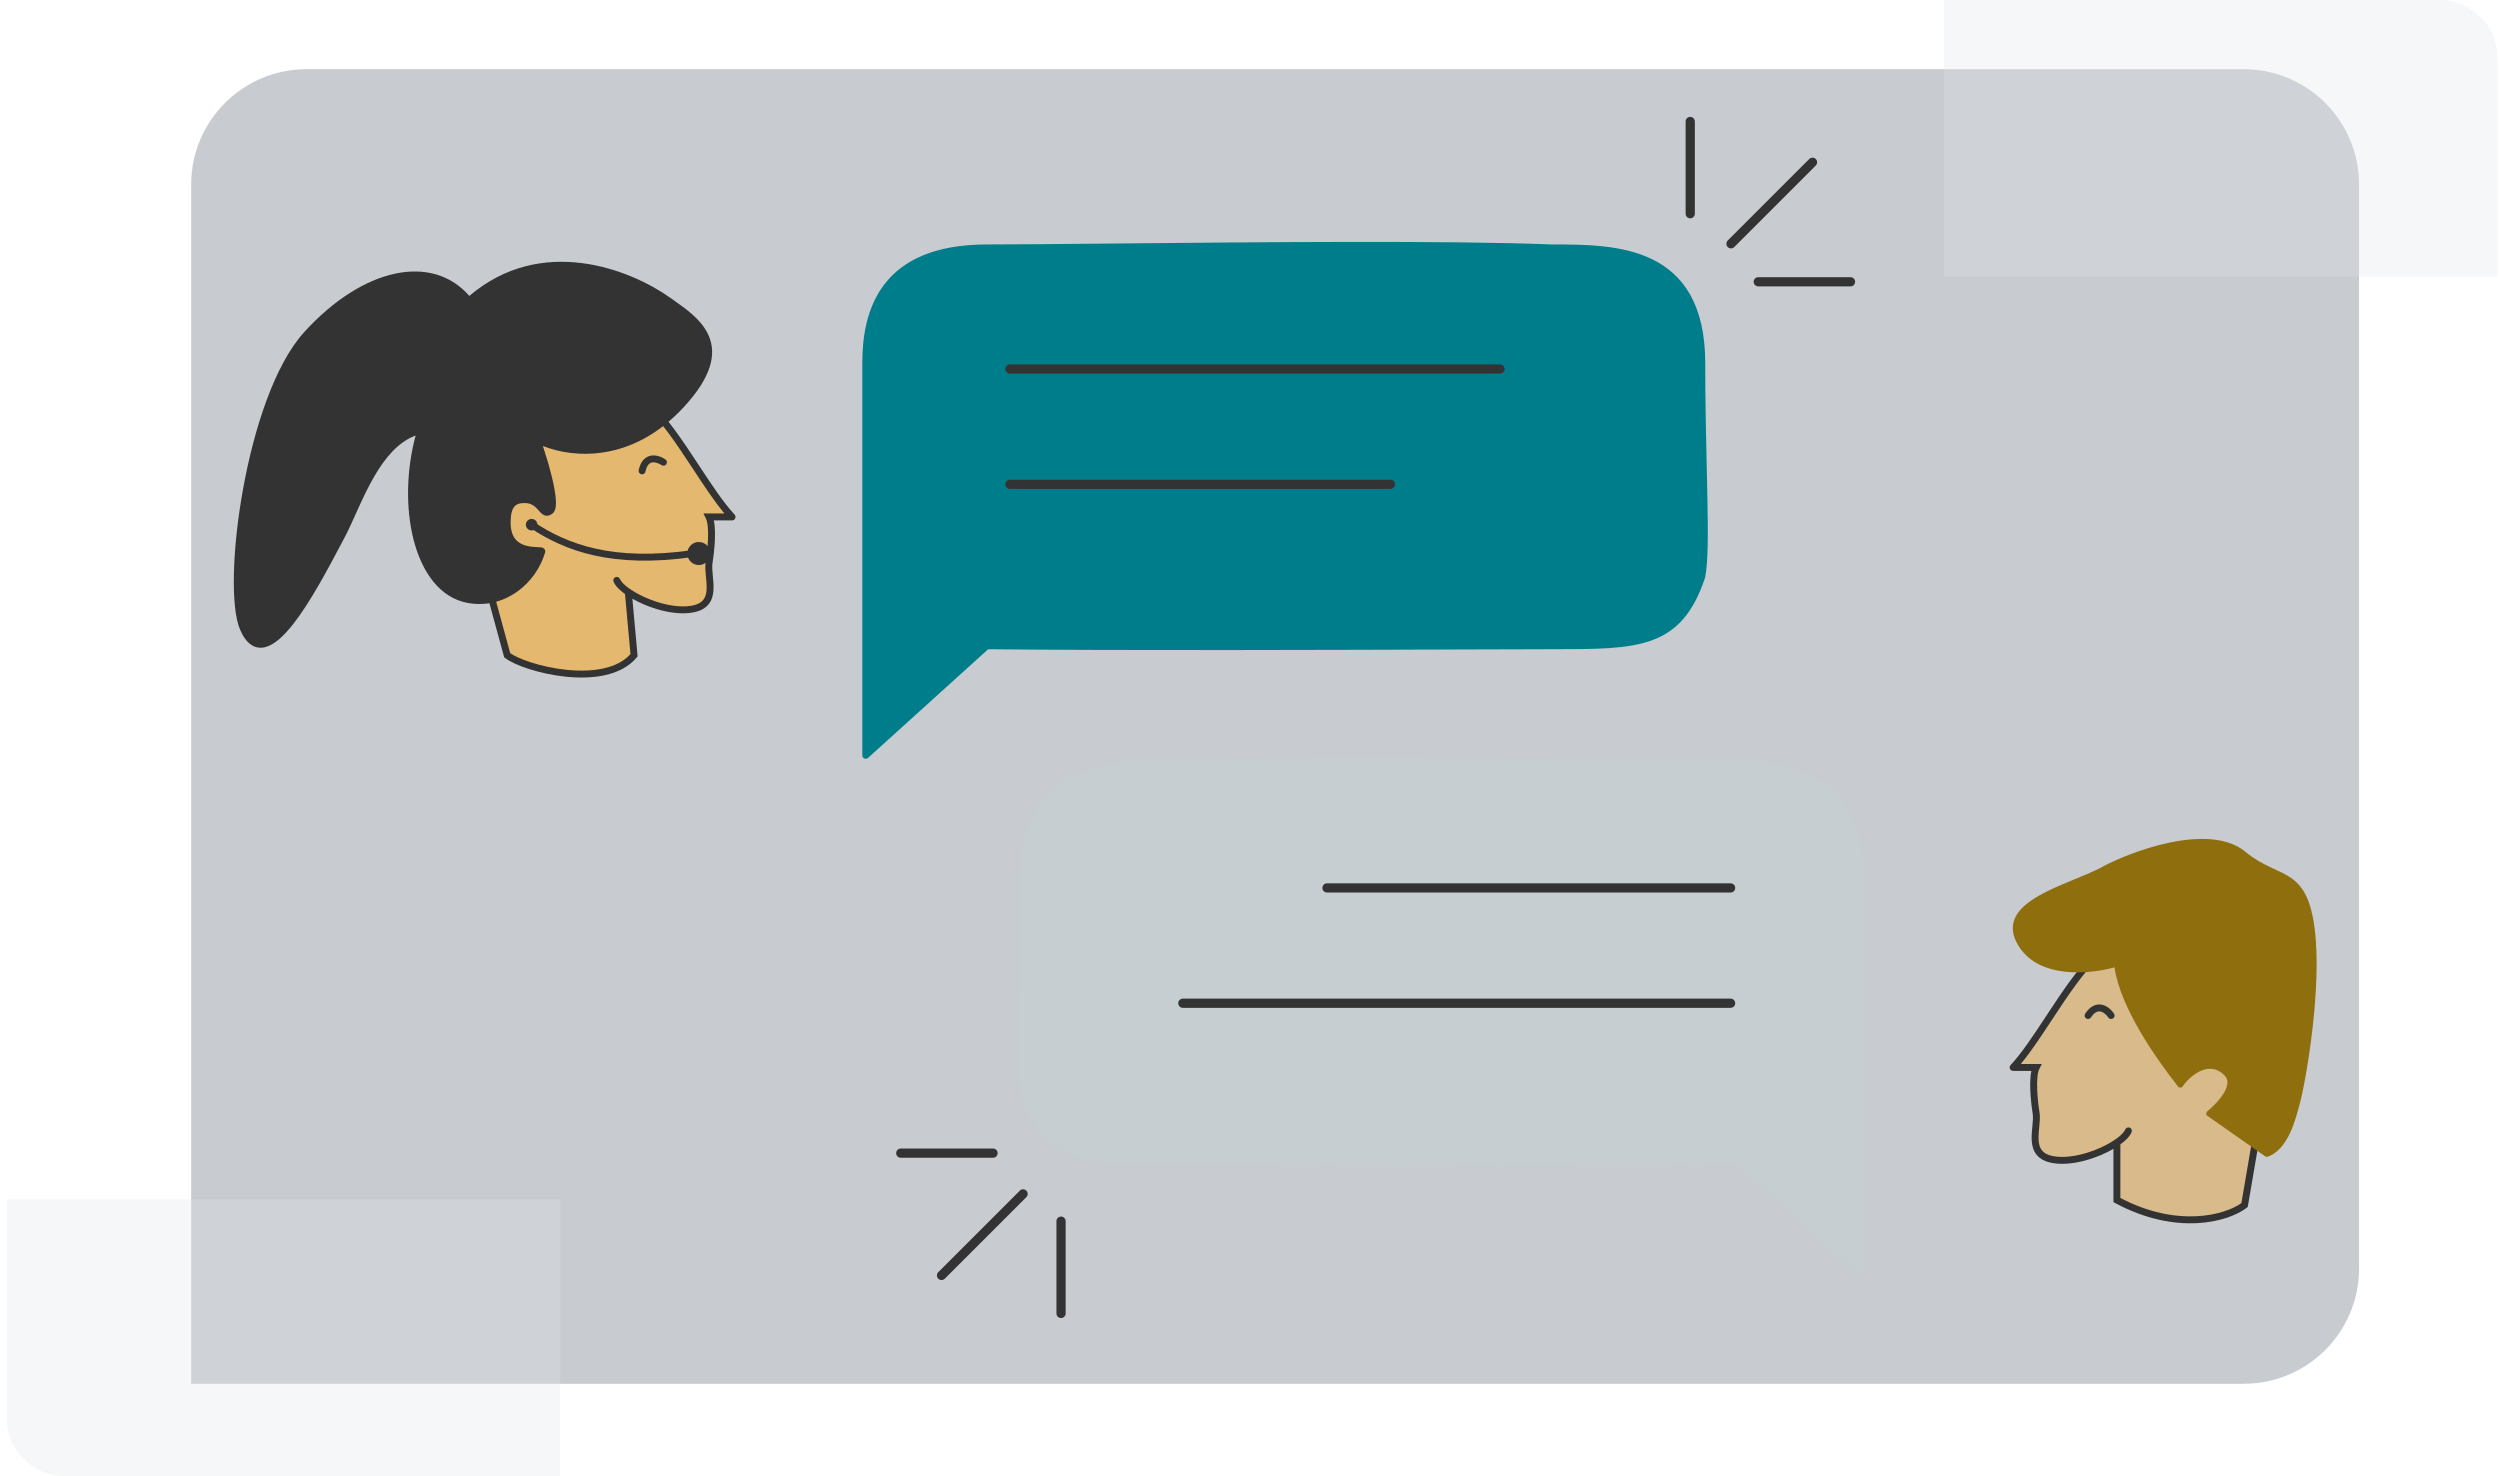 <svg width="271" height="160" viewBox="0 0 271 160" fill="none" xmlns="http://www.w3.org/2000/svg">
<path d="M20.723 20.001C20.723 13.097 26.319 7.501 33.223 7.501H243.223C250.126 7.501 255.723 13.097 255.723 20.001V137.501C255.723 144.405 250.126 150.001 243.223 150.001H20.723V20.001Z" fill="#C8CCD0"/>
<path opacity="0.3" d="M0.723 130.001H60.723V160.001H6.973C3.521 160.001 0.723 157.203 0.723 153.751V130.001Z" fill="#E1E5E7"/>
<path opacity="0.3" d="M270.723 30.001H210.723V0.001H264.473C267.924 0.001 270.723 2.799 270.723 6.251V30.001Z" fill="#E1E5E7"/>
<path d="M68.731 71.029C65.606 74.779 56.856 72.488 54.981 71.029L53.106 64.161C52.272 60.619 50.856 51.786 51.856 44.786C53.106 36.036 67.154 40.709 70.606 44.161C73.731 47.286 76.647 53.119 79.356 56.036H76.856C77.356 57.036 77.064 59.786 76.856 61.036C76.647 62.703 77.981 65.536 74.981 66.036C72.793 66.401 69.807 65.347 68.108 64.184L68.731 71.029Z" fill="#E5B870"/>
<path fill-rule="evenodd" clip-rule="evenodd" d="M66.544 41.228C68.386 42.023 69.96 42.985 70.871 43.896C72.465 45.49 73.996 47.763 75.45 49.97C75.559 50.135 75.667 50.3 75.775 50.463C77.122 52.512 78.401 54.457 79.63 55.781C79.732 55.89 79.759 56.049 79.699 56.186C79.64 56.323 79.505 56.411 79.356 56.411H77.375C77.419 56.606 77.449 56.815 77.469 57.028C77.511 57.468 77.515 57.962 77.496 58.456C77.459 59.44 77.333 60.452 77.227 61.09C77.182 61.456 77.221 61.9 77.27 62.414C77.272 62.434 77.274 62.455 77.276 62.475C77.323 62.958 77.374 63.494 77.339 63.999C77.303 64.531 77.168 65.072 76.799 65.517C76.426 65.968 75.854 66.271 75.043 66.406C73.872 66.601 72.517 66.415 71.255 66.043C70.278 65.755 69.336 65.349 68.55 64.901L69.118 71.15L69.019 71.269C68.168 72.29 66.951 72.881 65.61 73.182C64.269 73.484 62.781 73.501 61.349 73.356C59.915 73.209 58.523 72.898 57.367 72.529C56.223 72.164 55.273 71.731 54.751 71.325L54.652 71.249L52.74 64.247C51.903 60.688 50.475 51.801 51.484 44.733C51.814 42.424 53.003 40.967 54.666 40.173C56.304 39.391 58.367 39.268 60.451 39.526C62.542 39.784 64.695 40.429 66.544 41.228ZM68.217 63.803C67.66 63.407 67.318 63.038 67.2 62.763C67.119 62.573 66.898 62.485 66.708 62.566C66.517 62.648 66.429 62.868 66.511 63.059C66.708 63.518 67.174 63.977 67.75 64.391L68.343 70.904C67.635 71.692 66.626 72.185 65.446 72.451C64.208 72.729 62.806 72.75 61.425 72.609C60.046 72.469 58.705 72.169 57.595 71.815C56.555 71.483 55.751 71.114 55.308 70.805L53.469 64.069C52.64 60.54 51.237 51.767 52.227 44.839C52.522 42.773 53.558 41.533 54.989 40.85C56.444 40.155 58.344 40.021 60.359 40.27C62.368 40.518 64.452 41.141 66.247 41.916C68.049 42.694 69.526 43.611 70.341 44.426C71.871 45.957 73.362 48.163 74.824 50.383C74.936 50.553 75.047 50.722 75.159 50.892C76.301 52.629 77.428 54.343 78.528 55.661H76.249L76.52 56.204C76.614 56.391 76.684 56.695 76.722 57.099C76.76 57.495 76.764 57.953 76.746 58.428C76.711 59.378 76.588 60.361 76.486 60.974L76.484 60.989C76.425 61.455 76.475 61.988 76.523 62.486L76.527 62.521C76.575 63.025 76.622 63.505 76.591 63.948C76.56 64.396 76.452 64.761 76.222 65.039C75.994 65.313 75.608 65.551 74.919 65.666C73.902 65.836 72.67 65.678 71.467 65.323C70.307 64.981 69.207 64.466 68.4 63.929C68.354 63.87 68.29 63.825 68.217 63.803Z" fill="#333333"/>
<path d="M58.22 47.633C60.928 49.091 67.845 50.383 73.845 43.883C79.845 37.383 75.398 34.695 72.481 32.612C68.231 29.575 58.583 25.707 50.838 32.612C46.95 27.733 39.506 29.377 33.256 36.252C27.006 43.127 24.381 63.522 26.381 68.127C28.881 73.883 34.021 63.742 37.006 58.127C38.881 54.6 40.865 47.77 45.607 46.654C43.256 54.425 45.099 64.023 50.838 65.002C54.66 65.654 57.825 62.913 58.732 59.779C58.825 59.455 54.982 60.404 54.982 56.654C54.982 54.783 55.607 54.154 56.857 54.154C58.732 54.154 58.732 56.029 59.63 55.404C60.529 54.779 58.902 49.603 58.22 47.633Z" fill="#333333"/>
<path fill-rule="evenodd" clip-rule="evenodd" d="M62.921 29.256C66.758 29.73 70.175 31.427 72.26 32.917L72.26 32.917C72.383 33.004 72.507 33.092 72.631 33.18C73.263 33.627 73.921 34.093 74.518 34.619C75.23 35.247 75.826 35.937 76.158 36.735C76.801 38.28 76.526 40.423 73.567 43.629C67.706 49.977 60.986 48.698 58.395 47.303C58.259 47.23 58.092 47.247 57.974 47.347C57.857 47.448 57.812 47.61 57.863 47.756C58.202 48.735 58.775 50.508 59.15 52.109C59.338 52.911 59.473 53.654 59.508 54.226C59.525 54.514 59.516 54.739 59.484 54.9C59.453 55.059 59.412 55.097 59.412 55.097C59.412 55.097 59.412 55.097 59.413 55.096C59.335 55.151 59.297 55.156 59.291 55.157C59.289 55.157 59.288 55.157 59.286 55.156C59.284 55.156 59.276 55.154 59.263 55.146C59.232 55.129 59.187 55.093 59.119 55.023C59.068 54.971 59.019 54.914 58.96 54.847C58.937 54.821 58.913 54.794 58.887 54.765C58.517 54.348 57.954 53.779 56.854 53.779C56.168 53.779 55.566 53.953 55.154 54.468C54.761 54.961 54.604 55.693 54.604 56.654C54.604 57.658 54.862 58.391 55.286 58.915C55.708 59.436 56.263 59.712 56.786 59.862C57.306 60.011 57.815 60.041 58.166 60.056C58.194 60.057 58.22 60.059 58.245 60.06C57.242 62.884 54.336 65.219 50.898 64.632C48.249 64.18 46.42 61.723 45.549 58.283C44.701 54.93 44.801 50.759 45.895 46.993C48.381 46.616 50.121 45.322 51.237 43.49C52.379 41.614 52.854 39.194 52.854 36.654C52.854 36.638 52.853 36.621 52.85 36.605C52.641 35.033 52.108 33.72 51.345 32.664C55.056 29.491 59.184 28.794 62.921 29.256ZM50.877 32.077C54.771 28.757 59.113 28.029 63.013 28.512C66.999 29.004 70.532 30.76 72.697 32.306M50.877 32.077C48.842 29.746 45.966 29 42.852 29.657C39.625 30.339 36.136 32.524 32.976 36C31.367 37.77 30.01 40.385 28.91 43.355C27.806 46.331 26.95 49.691 26.353 52.974C25.756 56.257 25.418 59.472 25.355 62.162C25.324 63.506 25.361 64.724 25.47 65.757C25.579 66.783 25.762 67.649 26.034 68.276C26.361 69.029 26.752 69.572 27.219 69.89C27.703 70.219 28.233 70.284 28.768 70.145C29.287 70.01 29.8 69.687 30.297 69.257C30.798 68.823 31.303 68.263 31.804 67.622C33.638 65.279 35.517 61.733 36.962 59.006C37.09 58.765 37.214 58.53 37.334 58.303C37.726 57.566 38.123 56.687 38.541 55.761C38.63 55.562 38.721 55.361 38.813 55.158C39.336 54.006 39.901 52.801 40.553 51.674C41.736 49.629 43.164 47.91 45.055 47.211C44.04 50.981 43.97 55.102 44.822 58.467C45.72 62.014 47.682 64.845 50.772 65.371C54.823 66.062 58.142 63.158 59.089 59.883C59.116 59.789 59.113 59.672 59.051 59.565C58.996 59.47 58.918 59.421 58.873 59.398C58.787 59.354 58.694 59.34 58.642 59.334C58.545 59.321 58.413 59.316 58.279 59.31C58.252 59.309 58.225 59.308 58.199 59.307C57.855 59.292 57.421 59.264 56.992 59.141C56.566 59.019 56.165 58.809 55.869 58.443C55.576 58.08 55.354 57.526 55.354 56.654C55.354 55.744 55.509 55.226 55.74 54.937C55.954 54.669 56.289 54.529 56.854 54.529C57.629 54.529 58.003 54.898 58.326 55.263C58.345 55.284 58.365 55.307 58.386 55.33C58.449 55.402 58.516 55.478 58.58 55.544C58.665 55.633 58.77 55.729 58.894 55.799C59.026 55.874 59.183 55.92 59.362 55.903C59.536 55.887 59.695 55.814 59.841 55.712C60.074 55.55 60.174 55.282 60.221 55.044C60.269 54.794 60.275 54.497 60.256 54.181C60.217 53.545 60.071 52.753 59.88 51.937C59.588 50.691 59.18 49.349 58.851 48.342C62.07 49.649 68.501 50.222 74.118 44.137C77.159 40.843 77.66 38.392 76.85 36.447C76.456 35.5 75.768 34.721 75.014 34.056C74.384 33.501 73.688 33.008 73.056 32.562C72.933 32.475 72.813 32.39 72.697 32.306M43.007 30.391C46.019 29.755 48.7 30.534 50.541 32.845C51.325 33.829 51.889 35.099 52.104 36.679C52.101 39.13 51.638 41.388 50.596 43.1C49.56 44.802 47.94 45.984 45.557 46.282C45.544 46.284 45.531 46.286 45.518 46.289C42.988 46.885 41.238 48.991 39.904 51.298C39.233 52.459 38.654 53.693 38.13 54.848C38.036 55.055 37.944 55.26 37.853 55.461C37.435 56.387 37.051 57.237 36.672 57.951C36.553 58.176 36.43 58.407 36.304 58.645C34.852 61.386 33.004 64.873 31.214 67.16C30.73 67.779 30.257 68.299 29.806 68.689C29.352 69.083 28.941 69.326 28.579 69.419C28.234 69.509 27.929 69.466 27.641 69.27C27.338 69.063 27.02 68.664 26.722 67.978C26.495 67.453 26.322 66.675 26.216 65.677C26.111 64.686 26.074 63.502 26.105 62.179C26.167 59.535 26.5 56.358 27.091 53.108C27.682 49.857 28.528 46.541 29.613 43.615C30.7 40.684 32.015 38.171 33.531 36.504C36.621 33.105 39.979 31.031 43.007 30.391Z" fill="#333333"/>
<path fill-rule="evenodd" clip-rule="evenodd" d="M70.717 50.127C71.041 50.079 71.433 50.231 71.707 50.417C71.878 50.534 72.111 50.49 72.228 50.319C72.344 50.148 72.3 49.914 72.129 49.798C71.782 49.561 71.198 49.298 70.609 49.384C70.302 49.429 70 49.569 69.752 49.841C69.508 50.108 69.333 50.483 69.233 50.969C69.191 51.172 69.321 51.37 69.524 51.412C69.727 51.454 69.925 51.323 69.967 51.121C70.049 50.724 70.178 50.487 70.306 50.347C70.429 50.212 70.568 50.148 70.717 50.127Z" fill="#333333"/>
<path d="M58.254 56.877C58.254 57.222 57.974 57.502 57.629 57.502C57.284 57.502 57.004 57.222 57.004 56.877C57.004 56.532 57.284 56.252 57.629 56.252C57.974 56.252 58.254 56.532 58.254 56.877Z" fill="#333333"/>
<path fill-rule="evenodd" clip-rule="evenodd" d="M57.317 56.669C57.432 56.497 57.665 56.45 57.837 56.565C61.508 59.013 66.415 60.868 75.076 59.631C75.281 59.602 75.471 59.744 75.5 59.949C75.529 60.154 75.387 60.344 75.182 60.373C66.343 61.636 61.25 59.742 57.421 57.189C57.249 57.074 57.202 56.841 57.317 56.669Z" fill="#333333"/>
<path d="M77.004 60.002C77.004 60.692 76.444 61.252 75.754 61.252C75.064 61.252 74.504 60.692 74.504 60.002C74.504 59.312 75.064 58.752 75.754 58.752C76.444 58.752 77.004 59.312 77.004 60.002Z" fill="#333333"/>
<path d="M229.472 130.086C235.972 133.586 241.436 132.085 243.311 130.626L244.472 123.836C245.306 120.294 246.722 111.461 245.722 104.461C244.472 95.711 230.424 100.384 226.972 103.836C223.847 106.961 220.931 112.794 218.222 115.711H220.722C220.222 116.711 220.514 119.461 220.722 120.711C220.931 122.377 219.597 125.211 222.597 125.711C224.786 126.076 227.774 125.021 229.472 123.857L229.472 130.086Z" fill="#D8BA8B"/>
<path fill-rule="evenodd" clip-rule="evenodd" d="M231.034 100.903C229.192 101.698 227.618 102.66 226.707 103.571C225.113 105.165 223.582 107.438 222.128 109.645C222.019 109.81 221.911 109.974 221.804 110.138C220.456 112.187 219.177 114.132 217.948 115.456C217.846 115.565 217.819 115.724 217.879 115.861C217.938 115.997 218.073 116.086 218.223 116.086H220.203C220.159 116.28 220.129 116.49 220.109 116.703C220.067 117.143 220.064 117.637 220.082 118.131C220.119 119.115 220.245 120.127 220.351 120.764C220.396 121.131 220.358 121.575 220.308 122.089C220.306 122.109 220.304 122.129 220.302 122.15C220.256 122.633 220.204 123.169 220.239 123.674C220.276 124.205 220.41 124.747 220.779 125.192C221.152 125.642 221.724 125.945 222.536 126.081C223.707 126.276 225.062 126.089 226.325 125.717C227.33 125.42 228.298 125 229.097 124.536L229.098 130.31L229.295 130.416C235.907 133.977 241.534 132.484 243.542 130.922L243.656 130.833L244.84 123.91C245.678 120.344 247.102 111.468 246.094 104.408C245.764 102.099 244.575 100.642 242.912 99.848C241.275 99.066 239.212 98.943 237.127 99.201C235.036 99.459 232.883 100.104 231.034 100.903ZM229.361 123.478C229.918 123.081 230.26 122.713 230.378 122.438C230.459 122.248 230.68 122.16 230.87 122.241C231.061 122.323 231.149 122.543 231.067 122.734C230.873 123.188 230.414 123.642 229.847 124.052L229.848 129.86C236.013 133.094 241.136 131.732 242.967 130.416L244.105 123.761L244.108 123.75C244.937 120.226 246.342 111.446 245.351 104.514C245.056 102.447 244.02 101.208 242.589 100.525C241.134 99.83 239.234 99.696 237.219 99.945C235.21 100.193 233.126 100.816 231.331 101.591C229.529 102.369 228.053 103.286 227.237 104.101C225.707 105.632 224.217 107.838 222.754 110.058C222.642 110.227 222.531 110.397 222.419 110.567C221.277 112.304 220.15 114.017 219.05 115.336H221.329L221.058 115.879C220.964 116.066 220.894 116.37 220.856 116.774C220.818 117.169 220.814 117.628 220.832 118.103C220.867 119.053 220.99 120.036 221.092 120.649L221.095 120.664C221.153 121.13 221.103 121.663 221.055 122.161L221.051 122.196C221.003 122.7 220.957 123.18 220.987 123.622C221.018 124.07 221.126 124.435 221.357 124.714C221.584 124.988 221.971 125.226 222.659 125.341C223.677 125.511 224.909 125.352 226.113 124.997C227.272 124.655 228.372 124.141 229.178 123.603C229.224 123.545 229.288 123.5 229.361 123.478Z" fill="#333333"/>
<path fill-rule="evenodd" clip-rule="evenodd" d="M227.725 109.652C228.043 109.73 228.35 110.017 228.534 110.293C228.649 110.465 228.881 110.512 229.054 110.397C229.226 110.282 229.273 110.049 229.158 109.877C228.925 109.528 228.481 109.065 227.903 108.924C227.602 108.85 227.27 108.867 226.938 109.026C226.611 109.183 226.309 109.464 226.034 109.877C225.919 110.049 225.965 110.282 226.138 110.397C226.31 110.512 226.543 110.465 226.658 110.293C226.882 109.956 227.091 109.784 227.262 109.703C227.426 109.624 227.579 109.617 227.725 109.652Z" fill="#333333"/>
<path d="M218.846 101.961C220.846 105.961 226.763 105.294 229.471 104.461C229.972 108.961 234.055 114.669 236.347 117.586C237.18 116.336 239.472 114.461 241.346 116.336C242.621 117.611 240.721 119.669 239.471 120.711L245.721 125.086C247.221 124.586 248.221 122.586 248.846 120.086C249.471 118.211 251.222 108.461 250.722 101.961C250.097 93.836 247.093 95.812 243.221 92.586C239.471 89.461 231.019 92.556 227.686 94.431C223.936 96.306 216.846 97.961 218.846 101.961Z" fill="#8F6E0D"/>
<path fill-rule="evenodd" clip-rule="evenodd" d="M227.539 94.155C226.773 94.537 225.866 94.911 224.913 95.303C224.718 95.384 224.52 95.465 224.322 95.547C223.161 96.029 221.969 96.543 220.954 97.128C219.944 97.71 219.071 98.384 218.588 99.201C218.089 100.045 218.022 101.011 218.567 102.1C219.634 104.235 221.739 105.099 223.859 105.334C225.807 105.55 227.821 105.244 229.209 104.862C229.542 107.084 230.664 109.534 231.967 111.774C233.347 114.146 234.951 116.315 236.101 117.779C236.163 117.858 236.259 117.902 236.359 117.898C236.459 117.894 236.552 117.842 236.607 117.759C236.999 117.171 237.737 116.437 238.579 116.076C238.997 115.897 239.427 115.815 239.849 115.874C240.267 115.932 240.7 116.131 241.125 116.557C241.378 116.81 241.469 117.091 241.455 117.396C241.44 117.715 241.308 118.074 241.086 118.453C240.641 119.211 239.885 119.959 239.271 120.471C239.196 120.533 239.155 120.627 239.159 120.724C239.163 120.821 239.212 120.911 239.292 120.967L245.542 125.342C245.623 125.398 245.726 125.413 245.82 125.382C246.671 125.099 247.346 124.402 247.881 123.494C248.416 122.587 248.83 121.434 249.146 120.173C249.47 119.193 250.064 116.27 250.516 112.798C250.97 109.306 251.286 105.219 251.034 101.937C250.718 97.84 249.796 96.186 248.369 95.181C247.819 94.793 247.196 94.506 246.551 94.209C246.392 94.136 246.233 94.062 246.072 93.987C245.247 93.596 244.36 93.128 243.422 92.346C242.419 91.51 241.119 91.104 239.708 90.981C238.296 90.857 236.752 91.015 235.234 91.327C232.205 91.951 229.232 93.204 227.539 94.155ZM239.653 91.603C240.986 91.72 242.149 92.099 243.021 92.826C244.018 93.656 244.959 94.151 245.805 94.552C245.98 94.635 246.15 94.713 246.314 94.788C246.953 95.083 247.51 95.34 248.009 95.692C249.208 96.536 250.101 97.957 250.41 101.985C250.658 105.203 250.348 109.24 249.896 112.717C249.443 116.2 248.852 119.08 248.55 119.987C248.547 119.995 248.545 120.002 248.543 120.01C248.234 121.245 247.837 122.338 247.343 123.177C246.883 123.957 246.357 124.489 245.766 124.735L239.979 120.685C240.554 120.17 241.204 119.487 241.625 118.769C241.874 118.344 242.057 117.884 242.079 117.425C242.101 116.954 241.951 116.499 241.567 116.115C241.055 115.603 240.5 115.333 239.935 115.255C239.374 115.177 238.828 115.29 238.333 115.502C237.517 115.851 236.809 116.484 236.34 117.069C235.225 115.631 233.77 113.628 232.508 111.46C231.144 109.116 230.025 106.61 229.782 104.426C229.772 104.334 229.721 104.251 229.643 104.199C229.565 104.148 229.469 104.135 229.38 104.162C228.055 104.57 225.942 104.936 223.928 104.713C221.913 104.489 220.059 103.687 219.126 101.821C218.671 100.91 218.741 100.17 219.126 99.519C219.526 98.843 220.284 98.236 221.266 97.67C222.242 97.107 223.4 96.606 224.561 96.125C224.756 96.044 224.95 95.964 225.144 95.884C226.099 95.491 227.035 95.106 227.825 94.71L227.839 94.704L227.839 94.703C229.48 93.78 232.396 92.55 235.36 91.939C236.841 91.634 238.322 91.487 239.653 91.603Z" fill="#8F6E0D"/>
<path d="M93.848 39.375V81.875L106.973 70C125.931 70.209 160.706 70 168.223 70C177.598 70 181.973 70 184.473 62.5C185.098 59.375 184.473 50.477 184.473 39.375C184.473 26.875 175.098 26.875 168.223 26.875C152.598 26.25 118.57 26.875 106.973 26.875C95.723 26.875 93.848 33.75 93.848 39.375Z" fill="#007D8A"/>
<path fill-rule="evenodd" clip-rule="evenodd" d="M120.841 27.147C115.085 27.203 110.177 27.25 106.973 27.25C101.427 27.25 98.272 28.941 96.488 31.245C94.689 33.569 94.223 36.593 94.223 39.375V81.03L106.721 69.722C106.791 69.659 106.882 69.624 106.977 69.625C121.439 69.784 145.107 69.701 158.855 69.652C163.126 69.637 166.44 69.625 168.223 69.625C172.938 69.625 176.296 69.62 178.798 68.71C180.032 68.262 181.051 67.593 181.913 66.592C182.776 65.59 183.496 64.238 184.11 62.404C184.408 60.885 184.41 57.938 184.332 53.937C184.313 52.952 184.289 51.905 184.264 50.804C184.187 47.438 184.098 43.562 184.098 39.375C184.098 36.296 183.52 34.02 182.573 32.332C181.629 30.649 180.303 29.527 178.761 28.775C175.651 27.258 171.682 27.25 168.223 27.25H168.208L168.208 27.25C156.9 26.798 135.949 27.001 120.841 27.147ZM168.23 26.5C156.9 26.048 135.91 26.251 120.802 26.397C115.057 26.453 110.162 26.5 106.973 26.5C101.268 26.5 97.86 28.247 95.895 30.786C93.944 33.306 93.473 36.533 93.473 39.375V81.875C93.473 82.024 93.56 82.158 93.695 82.218C93.831 82.278 93.989 82.253 94.099 82.153L107.115 70.377C121.598 70.534 145.166 70.451 158.866 70.402C163.134 70.387 166.443 70.375 168.223 70.375H168.299C172.921 70.375 176.414 70.375 179.054 69.415C180.398 68.927 181.528 68.189 182.482 67.081C183.431 65.978 184.194 64.523 184.829 62.619C184.833 62.604 184.837 62.589 184.84 62.574C185.163 60.962 185.16 57.907 185.082 53.922C185.063 52.933 185.039 51.884 185.013 50.781C184.936 47.416 184.848 43.553 184.848 39.375C184.848 36.205 184.253 33.793 183.228 31.965C182.199 30.133 180.752 28.911 179.09 28.101C175.809 26.5 171.675 26.5 168.268 26.5L168.23 26.5Z" fill="#007D8A"/>
<path d="M201.625 95.279V137.779L188.5 125.904C169.542 126.112 134.767 125.904 127.25 125.904C117.875 125.904 113.5 125.904 111 118.404C110.375 115.279 111 106.381 111 95.279C111 82.779 120.375 82.779 127.25 82.779C142.875 82.154 176.903 82.779 188.5 82.779C199.75 82.779 201.625 89.654 201.625 95.279Z" fill="#C6CED1"/>
<path fill-rule="evenodd" clip-rule="evenodd" d="M174.632 83.05C180.388 83.106 185.296 83.154 188.5 83.154C194.045 83.154 197.2 84.844 198.985 87.149C200.784 89.473 201.25 92.496 201.25 95.279V136.934L188.752 125.626C188.682 125.562 188.59 125.528 188.496 125.529C174.033 125.688 150.366 125.604 136.618 125.555C132.347 125.54 129.033 125.529 127.25 125.529C122.534 125.529 119.176 125.523 116.675 124.614C115.441 124.165 114.422 123.497 113.559 122.495C112.697 121.493 111.977 120.142 111.363 118.307C111.065 116.788 111.062 113.841 111.14 109.84C111.16 108.855 111.184 107.808 111.209 106.708C111.286 103.341 111.375 99.466 111.375 95.279C111.375 92.199 111.952 89.923 112.899 88.236C113.844 86.552 115.169 85.43 116.711 84.678C119.822 83.161 123.791 83.154 127.25 83.154H127.265L127.265 83.153C138.573 82.701 159.523 82.904 174.632 83.05ZM127.242 82.404C138.572 81.951 159.562 82.154 174.671 82.301C180.416 82.356 185.31 82.404 188.5 82.404C194.205 82.404 197.612 84.151 199.578 86.69C201.529 89.21 202 92.436 202 95.279V137.779C202 137.927 201.913 138.061 201.777 138.121C201.642 138.182 201.483 138.156 201.373 138.057L188.357 126.28C173.875 126.437 150.306 126.354 136.606 126.305C132.339 126.29 129.029 126.279 127.25 126.279H127.173C122.552 126.279 119.059 126.279 116.419 125.319C115.075 124.83 113.945 124.092 112.991 122.984C112.041 121.881 111.279 120.427 110.644 118.522C110.639 118.508 110.635 118.492 110.632 118.477C110.31 116.865 110.313 113.81 110.391 109.825C110.41 108.836 110.434 107.787 110.459 106.685C110.536 103.319 110.625 99.456 110.625 95.279C110.625 92.108 111.219 89.697 112.245 87.869C113.273 86.036 114.721 84.815 116.382 84.004C119.663 82.404 123.798 82.404 127.205 82.404L127.242 82.404Z" fill="#C6CED1"/>
<path fill-rule="evenodd" clip-rule="evenodd" d="M143.348 96.25C143.348 95.974 143.572 95.75 143.848 95.75H187.598C187.874 95.75 188.098 95.974 188.098 96.25C188.098 96.526 187.874 96.75 187.598 96.75H143.848C143.572 96.75 143.348 96.526 143.348 96.25ZM127.723 108.75C127.723 108.474 127.947 108.25 128.223 108.25H187.598C187.874 108.25 188.098 108.474 188.098 108.75C188.098 109.026 187.874 109.25 187.598 109.25H128.223C127.947 109.25 127.723 109.026 127.723 108.75Z" fill="#333333"/>
<path fill-rule="evenodd" clip-rule="evenodd" d="M108.973 40C108.973 39.724 109.197 39.5 109.473 39.5H162.598C162.874 39.5 163.098 39.724 163.098 40C163.098 40.276 162.874 40.5 162.598 40.5H109.473C109.197 40.5 108.973 40.276 108.973 40ZM108.973 52.5C108.973 52.224 109.197 52 109.473 52H150.723C150.999 52 151.223 52.224 151.223 52.5C151.223 52.776 150.999 53 150.723 53H109.473C109.197 53 108.973 52.776 108.973 52.5Z" fill="#333333"/>
<path fill-rule="evenodd" clip-rule="evenodd" d="M196.832 17.234C197.027 17.43 197.027 17.746 196.832 17.942L187.993 26.78C187.798 26.976 187.481 26.976 187.286 26.78C187.091 26.585 187.091 26.268 187.286 26.073L196.125 17.234C196.32 17.039 196.637 17.039 196.832 17.234Z" fill="#333333"/>
<path fill-rule="evenodd" clip-rule="evenodd" d="M183.221 12.669C183.497 12.669 183.721 12.893 183.721 13.169V23.169C183.721 23.445 183.497 23.669 183.221 23.669C182.945 23.669 182.721 23.445 182.721 23.169V13.169C182.721 12.893 182.945 12.669 183.221 12.669Z" fill="#333333"/>
<path fill-rule="evenodd" clip-rule="evenodd" d="M201.096 30.545C201.096 30.269 200.872 30.045 200.596 30.045H190.596C190.32 30.045 190.096 30.269 190.096 30.545C190.096 30.821 190.32 31.045 190.596 31.045H200.596C200.872 31.045 201.096 30.821 201.096 30.545Z" fill="#333333"/>
<path fill-rule="evenodd" clip-rule="evenodd" d="M101.709 138.611C101.904 138.807 102.221 138.807 102.416 138.611L111.255 129.773C111.45 129.577 111.45 129.261 111.255 129.065C111.06 128.87 110.743 128.87 110.548 129.065L101.709 137.904C101.514 138.1 101.514 138.416 101.709 138.611Z" fill="#333333"/>
<path fill-rule="evenodd" clip-rule="evenodd" d="M97.144 125.001C97.144 125.277 97.368 125.501 97.644 125.501H107.645C107.921 125.501 108.145 125.277 108.145 125.001C108.145 124.725 107.921 124.501 107.645 124.501H97.644C97.368 124.501 97.144 124.725 97.144 125.001Z" fill="#333333"/>
<path fill-rule="evenodd" clip-rule="evenodd" d="M115.018 142.874C114.741 142.874 114.518 142.65 114.518 142.374V132.374C114.518 132.098 114.741 131.874 115.018 131.874C115.294 131.874 115.518 132.098 115.518 132.374V142.374C115.518 142.65 115.294 142.874 115.018 142.874Z" fill="#333333"/>
</svg>
